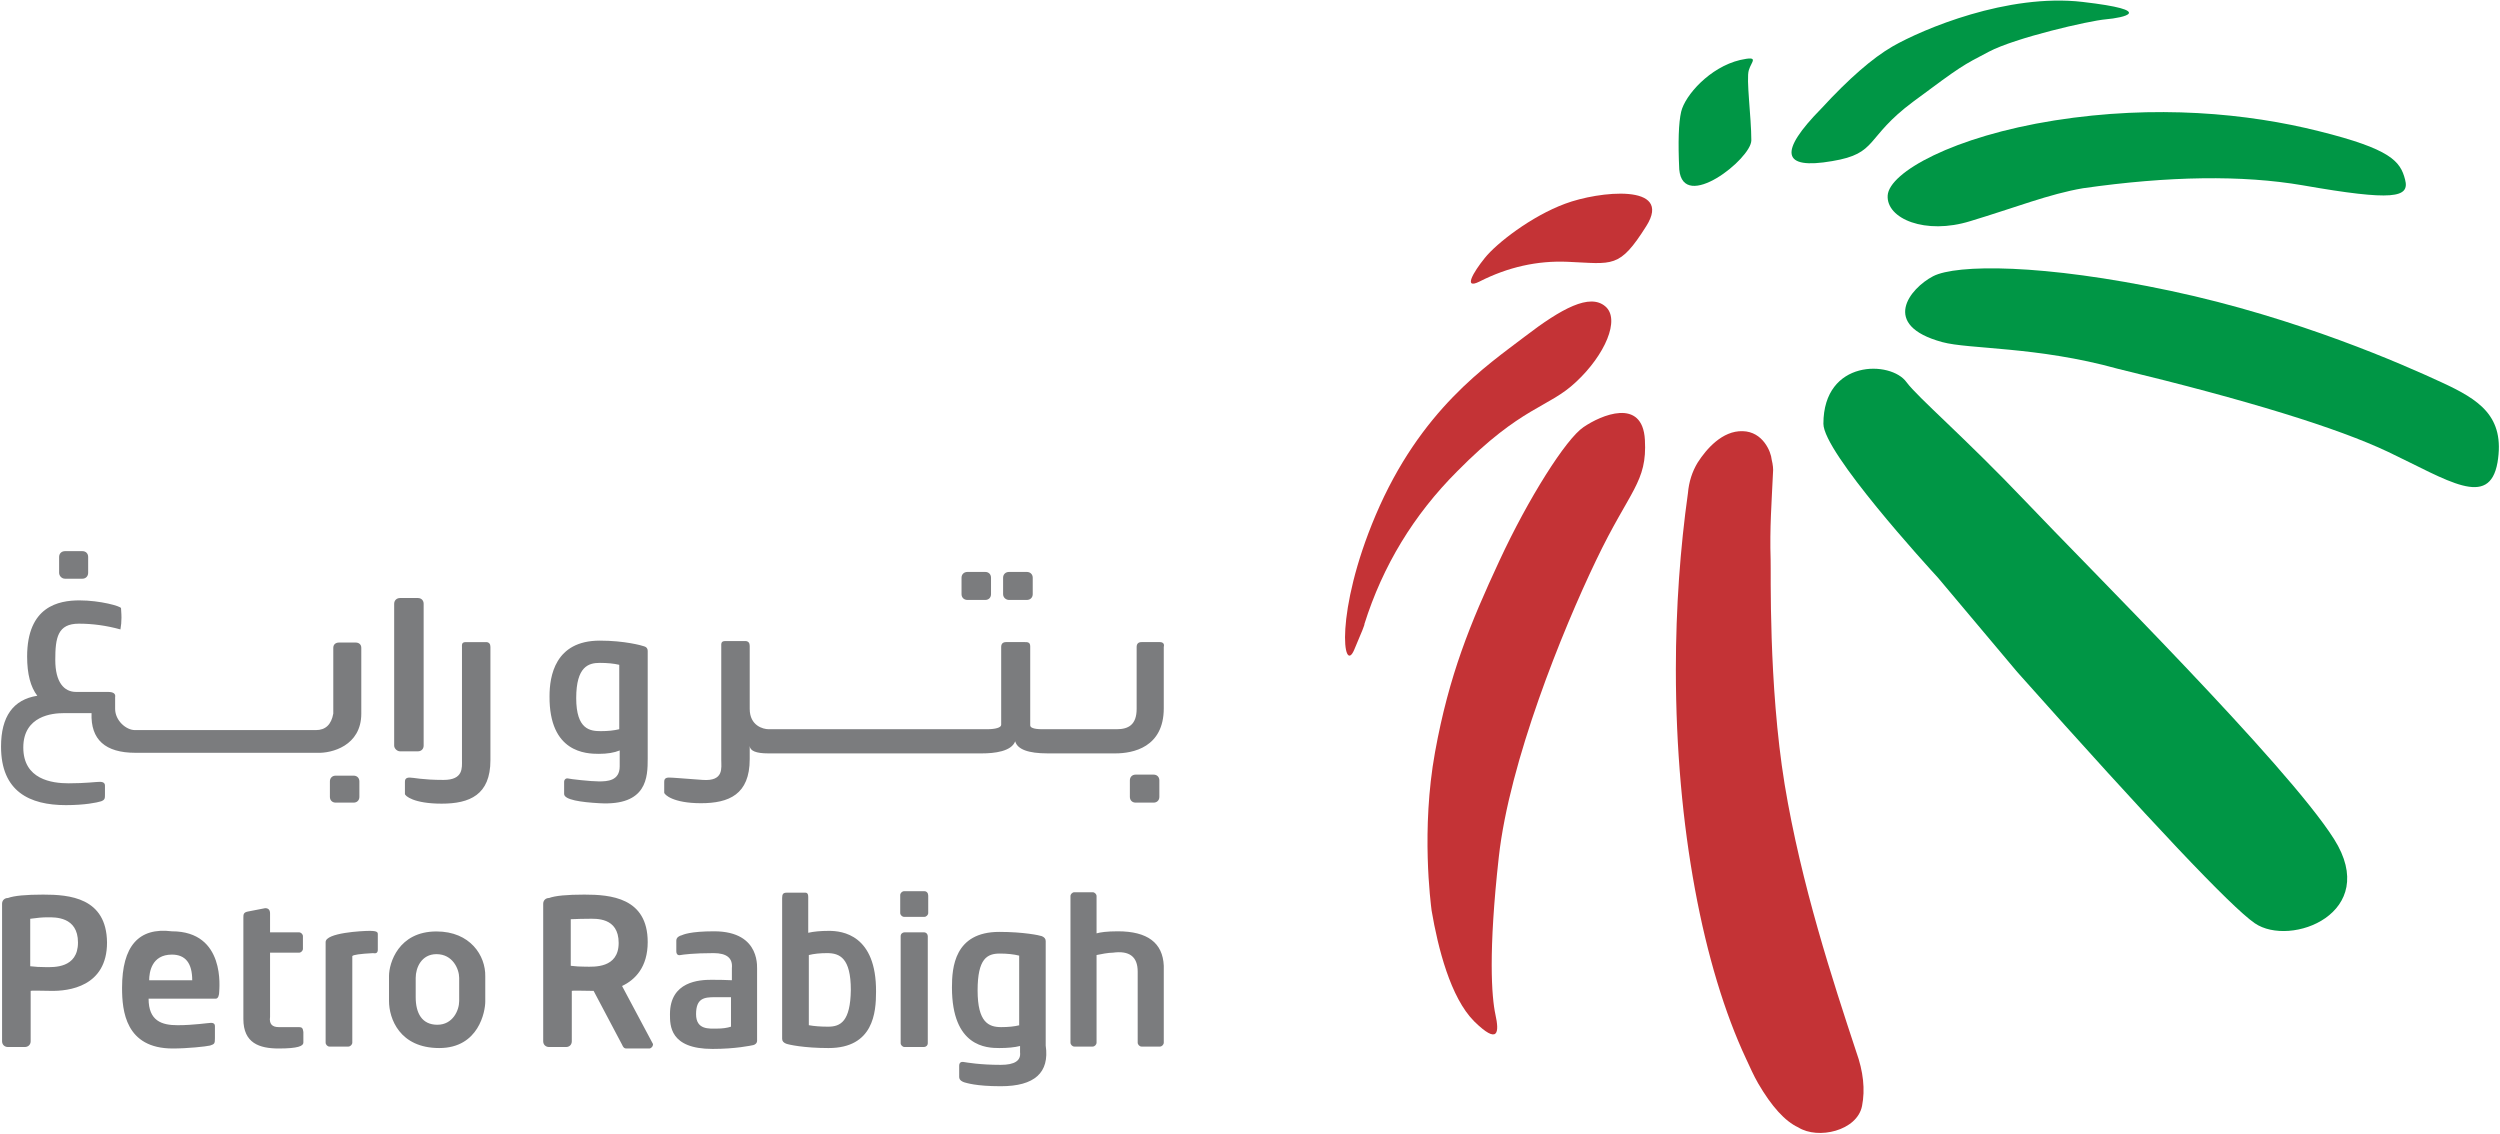 <?xml version="1.0" ?>
<svg xmlns="http://www.w3.org/2000/svg" viewBox="0 0 1696 769">
	<style>
		.s0 { fill: #7b7c7e } 
		.s1 { fill: #c43336 } 
		.s2 { fill: #009645 } 
	</style>
	<g id="Layer 1">
		<g id="&lt;Group&gt;">
			<path id="&lt;Compound Path&gt;" fill-rule="evenodd" class="s0" d="m789.5 438.9v41.6c0 26.6-21 30.6-32.8 30.6h-46q-19.7 0-22-8.2c-2.6 6.9-14.1 8.2-22.6 8.2h-145q-12.1 0-12.5-5v8.9c0 24-14.1 29.9-33.1 29.9c-19 0-24.9-5.9-24.9-7.2v-7.3c0-1.3 0.3-2.9 3.2-2.9c2.7 0 8.9 0.6 23 1.6c14.4 1 12.5-8.2 12.5-13.4v-77.2c0-1.6-0.3-3.6 2.6-3.6h14.1q2.6 0.3 2.6 3.3v42.7c0 11.5 9.2 13.8 12.8 13.8h148.3c5.3 0 9.5-1 9.5-3v-52.8c0-2.3 1.3-3.3 3.3-3.3h12.8c1.7 0 3.6 0 3.6 2.9v53.5c0 3 7.6 2.7 10.5 2.7h48.2c7.9 0 13.5-3 13.5-13.8v-42c0-2 1-3.3 3.3-3.3h12.4c2 0 3.3 1 2.7 3.3zm-416.7 33.4c0-13.4 3.6-37.7 34.1-37.7c16.8 0 28.6 3.3 30.2 3.9c1.3 0.4 2.3 1.3 2.3 3c0 1 0 60.7 0 73.2c0 12.4-0.3 32.1-32.8 30.2c-12.5-0.7-23.9-2.3-23.9-6.3v-8.2c0-1.6 1.3-2.6 2.6-2.3c1.3 0.4 15.4 2 21 2c5.6 0 14.1-0.3 14.1-10.2v-10.8q-5.6 2.3-14.1 2.3c-8.6 0-33.8-0.7-33.5-39.1zm18.1 1.3c0 21.4 9.5 22.4 16.7 22.4q7.2 0 12.5-1.3v-43.7q-5.6-1.3-13.2-1.3c-7.5 0-16 2.3-16 23.9zm261.4-70.5v-11.2c0-2.3 1.7-3.9 4-3.9h12.1c2.3 0 3.9 1.6 3.9 3.9v11.2c0 2.3-1.6 3.9-3.9 3.9h-12.1c-2.3 0-4-1.6-4-3.9zm28.2 0v-11.2c0-2.3 1.7-3.9 4-3.9h12.1c2.3 0 4 1.6 4 3.9v11.2c0 2.3-1.7 3.9-4 3.9h-12.1c-2 0-4-1.6-4-3.9zm89.9 141.4c-2.3 0-3.9-1.6-3.9-3.9v-11.2c0-2.3 1.6-3.9 3.9-3.9h12.2c2.3 0 3.9 1.6 3.9 3.9v11.2c0 2.3-1.6 3.9-3.9 3.9zm-437.7-28.8c0 23.6-14.1 29.5-33.1 29.5c-19 0-24.9-5.3-24.9-6.6v-8.2c0-1.3 0.3-2.9 3.2-2.9c2.7 0 8.6 1.6 23 1.6c13.5 0 12.5-8.2 12.5-13.4v-76.5c0-1.7-0.4-3.6 2.6-3.6h14.1q2.6 0.3 2.6 3.3zm-65.3-9.9v-96.2c0-2.3 1.7-3.9 4-3.9h12.1c2.3 0 3.9 1.6 3.9 3.9v96.2c0 2.3-1.6 3.9-3.9 3.9h-12.1c-2 0-4-1.9-4-3.9zm-52.1 4.9h-123.4q-30.8 0-29.8-26.9h-19.1c-7.2 0-27.2 1.7-27.2 23.3c0 21.7 19.4 24.3 30.8 24.3c11.5 0 18.4-1 21-1c2.7 0 3.6 1 3.6 2.6v6c0 2.6 0 3.6-2.6 4.6c-2.9 0.9-11.1 2.6-23.9 2.6c-24.6 0-44-9.2-44-39.7q0-30.6 24.6-34.5q-6.9-8.9-6.9-26.6c0-34.1 21.4-38.1 35.5-38.1c14.1 0 28.2 4 28.2 5.3c0 1.6 0.3 2.9 0.3 6.5q0 4-0.7 7.9q-14.1-3.9-28.2-3.9c-14.4 0-16 9.5-16 24.6c0 15.1 5.9 21.7 14.1 21.7c8.2 0 16 0 21.6 0q5.6 0 4.9 3.6v7.9c0 7.8 7.3 14.4 13.5 14.4c6.5 0 112.8 0 122.7 0q9.8 0 11.8-11.2v-44.6c0-2.3 1.6-3.6 3.9-3.6h11.2c2.3 0 3.9 1.3 3.9 3.6v44.6c0 22-20.3 27-29.8 26.6zm24.6 15.5c2.3 0 3.9 1.6 3.9 3.9v10.5c0 2.3-1.6 3.9-3.9 3.9h-12.2c-2.3 0-3.9-1.6-3.9-3.9v-10.5c0-2.3 1.6-3.9 3.9-3.9zm-199.8-137.6v-10.8c0-2.3 1.7-3.9 4-3.9h11.8c2.3 0 3.9 1.6 3.9 3.9v10.8c0 2.3-1.6 4-3.9 4h-11.8c-2.3 0-4-2-4-4zm32.5 250.8c0 29.9-25.9 33.1-38.4 32.8q-12.8-0.3-13.4 0v34.2c0 2.3-1.7 3.9-4 3.9h-11.4c-2.3 0-4-1.6-4-3.9v-93.3c0-2.3 1.7-3.9 4-3.9q6.2-2.3 23.9-2.3c17.7 0 43 2 43.3 32.5zm-19.7 0c0-17.7-15.7-17.1-20.6-17.1q-5 0-11.8 1v32.2q4.9 0.6 10.5 0.6c5.2 0 21.9 1 21.9-16.7zm95.8 33.5c0 1.9-0.6 4.6-2.3 4.6h-45.6c0 15.1 8.9 18 19.7 18c10.8 0 21-1.6 22.7-1.6c1.6 0 2.6 0.6 2.6 2.3v8.2c0 3.6-0.3 3.9-3.3 4.9c-3 0.7-15.4 2-25.3 2c-32.1 0-34.4-25.6-34.4-41.1q0-42.6 33.8-38.4c36.7 0 32.1 39.1 32.1 41.1zm-18.3-7.9q0-17.4-13.8-17.4c-13.8 0-15.4 12.1-15.4 17.4zm75.4 35.1v7.2c0 2.3-3.6 4-16.7 4c-13.1 0-24-3.6-24-20v-68.6c0-2.3 0-3.7 3-4.3l11.8-2.3c2.3 0 3.3 1.3 3.3 3.6v12.8h19.7c1.3 0 2.6 1.3 2.6 2.6v8.6c0 1.3-1.3 2.6-2.6 2.6h-19.7v43.6q-1 6.9 5.9 6.9h13.8c1.9 0 2.6 0.7 2.9 3.3zm50.5-66.3v10.5q0 3-3.2 2.3q-13.2 0.7-14.1 2v58.7c0 1.4-1.4 2.7-2.7 2.7h-12.8c-1.3 0-2.6-1.3-2.6-2.7v-68.2c0-6.3 24.6-7.6 29.9-7.6c5.2 0 5.5 1 5.5 2.3zm165.7 35.1l21 39.4c0 1.7-1.3 3-2.6 3h-15.4c-1.7 0-2.3-1-3-2.6l-19.3-36.5c-0.7 0-1 0-1.3 0q-12.8-0.3-13.5 0v34.2c0 2.3-1.6 3.9-3.9 3.9h-11.5c-2.3 0-4-1.6-4-3.9v-93.3c0-2.3 1.7-3.9 4-3.9q6.2-2.3 23.9-2.3c17.7 0 43 2 43 32.2c0 17-8.5 25.6-17.4 29.8zm-2.3-29.2c0-17.7-15.7-16.4-20.6-16.4q-5 0-11.9 0.3v31.6q4.6 0.6 10.2 0.6c5.3 0 22.3 1.3 22.3-16.1zm174.6 33.2c0 13.8-1.7 38.1-32.2 38.1c-16.7 0-27.2-2.3-28.9-3c-1.6-0.7-2.6-1.6-2.6-3.3v-95.5c0-2.6 0.7-3.6 3-3.6h12.1c1 0 2.6-0.3 2.6 2.9v24.3q5.6-1.3 14.1-1.3c8.9 0 32.2 2.6 31.9 41.4zm-17.1-1.3c0-21.7-7.5-25-16.1-25q-7.2 0-12.4 1.3v47.6q5.5 1 13.1 1c8.5 0 15.1-3.6 15.4-24.9zm132.2 37.7q4 27.6-30.5 27.6c-17.1 0-23.3-2.3-24.6-2.6c-1.3-0.4-3.6-1.4-3.6-3.7c0-2.3 0-5.2 0-7.5c0-2.3 1.3-3 3.3-2.6c1.9 0.3 10.8 1.9 24.9 1.9q14.1 0 13.1-8.5v-4.3q-5.5 1.4-14.1 1.4c-8.5 0-32.1-0.7-32.1-41.1c0-13.4 1.6-37.7 32.1-37.7c16.4 0 27.3 2.3 28.9 2.9c1.6 0.7 2.6 1.7 2.6 3.3zm-18-13.8v-47.2q-5.6-1.4-13.1-1.4c-8.6 0-15.1 3.3-15.1 25c0 21.7 7.5 24.9 16 24.9q7.3 0 12.5-1.3zm-61.7-87.9v11.8c0 1.3-1.3 2.6-2.6 2.6h-13.8c-1.3 0-2.6-1.3-2.6-2.6v-12.2c0-1.3 1.3-2.6 2.6-2.6h13.8c1.6 0 2.6 1.3 2.6 3zm-0.3 27.5v72.6c0 1.6-1.3 2.6-2.6 2.6h-13.2c-1.3 0-2.6-1.3-2.6-2.6v-72.6c0-1.6 1.3-2.6 2.6-2.6h13.2c1.6 0 2.6 1.3 2.6 2.6zm160.1 20.1v52.1c0 1.4-1.3 2.7-2.6 2.7h-12.5c-1.3 0-2.6-1.3-2.6-2.7v-48.2q0-15.1-16.8-12.8c-3.2 0-8.2 1-11.1 1.6v59.4c0 1.4-1.3 2.7-2.6 2.7h-12.5c-1.3 0-2.6-1.3-2.6-2.7v-99.4c0-1.3 1.3-2.6 2.6-2.6h12.5c1.3 0 2.6 1.3 2.6 2.6v25.3c2.3-0.7 6.9-1.4 14.4-1.4q30.2 0 31.2 23.4zm-275.9 3.2v47.6c0 1.7-1.3 2.7-2.6 3c-1.4 0.3-11.9 2.6-27.6 2.6c-29.2 0-28.9-16.1-28.9-23.6c0-22.3 20-23.3 28.2-23.3q8.2 0 13.8 0.3v-8.2q1-10.2-12.4-10.2c-13.5 0-20.7 1-22.4 1.3c-1.6 0.4-2.9-0.3-2.9-2.6c0-2.3 0-4.9 0-7.2c0-2.3 2.3-3.3 3.6-3.6c1-0.4 5.6-2.7 22-2.7c32.8 0 28.9 26.3 29.2 26.6zm-17.7 18.1q-3.6 0-10.9 0c-7.2 0-12.8 0.6-12.8 11.5c0 10.8 8.9 9.8 14.2 9.8q5.5 0 9.5-1.3zm-166.7-14.1v17.1c0 6.5-4.3 31.5-31.2 31.5c-26.9 0-34.1-20-34.1-31.9v-17c0-8.6 6.3-30.2 32.2-30.2c22.9 0 33.4 16.4 33.1 30.5zm-17.7 1c0-5.9-4.3-16.1-15.4-16.1c-10.2 0-14.1 9.2-14.1 16.1v13.1c0 10.8 4.2 18.7 14.7 18.7c10.5 0 14.8-9.8 14.8-16.1z"/>
			<path id="&lt;Path&gt;" class="s1" d="m1202.8 320.7c-0.9 20-2.3 37.4-1.6 59.1c0.3 6.9-1.6 84.3 9.5 152.3c11.2 67.9 32.8 133.6 48.6 181.5q7.2 20 3.9 36.7c-3.3 16.8-29.8 23-43.3 14.5q-13.4-6.2-27.2-29.9c-3-5.2-5.6-11.1-8.2-16.7c-28.9-61.7-47.6-156.9-47.6-263.9c0-42.4 3-82.7 8.2-119.8q1-11.5 6.6-20.7c5.9-9.2 16.7-21.7 30.5-21.3c13.8 0.3 19.3 14.1 19.7 19.3q1.3 5.3 0.9 8.9z"/>
			<path id="&lt;Path&gt;" class="s2" d="m1314.7 391.9c-6.9-7.5-77.7-85-77.7-104.4c0-43.9 45.9-43 56.4-28.2c7.5 10.2 39.4 37.4 80.7 80.8c41.3 43.6 177.5 178.8 209.3 229.1c31.8 50.2-29.5 73.8-53.8 57.1q-24.3-16.8-161.1-170.4z"/>
			<path id="&lt;Path&gt;" class="s2" d="m1317.7 232.1c-42.4-11.5-22-36.5-6.3-44.7c15.8-8.2 74.5-8.5 161.1 9.9c86.6 18.4 158.2 50.2 183.7 62c25.6 11.8 43.4 23 38.1 54.5c-5.6 31.5-33.5 12.1-74.1-7.2q-51.9-24.6-183.8-56.5c-54.4-15.1-100.7-13.1-118.7-18z"/>
			<path id="&lt;Path&gt;" class="s2" d="m1336.7 150c-30.5 9.5-57.1-1.6-56.1-17.4c1-15.7 44.6-40 113.2-50.9c68.6-10.8 130.9-4.9 179.4 7.3c48.6 12.1 55.2 20.3 58.4 32.8c3.3 12.4-7.8 14.7-69.5 3.9q-61.4-10.5-149 2c-22.9 3.9-45.9 13.1-76.4 22.3z"/>
			<path id="&lt;Path&gt;" class="s2" d="m1283.9 31.5c20.6-11.8 78.1-36.1 128.9-30.2c50.9 5.9 27.6 10.8 15.8 11.8c-11.5 1-61.4 12.5-79.4 22c-18.1 9.5-18.1 9.2-51.2 33.8c-33.1 24.6-23.6 35.2-55.1 40.4q-51.2 8.9-7.2-35.8q27.8-30.2 48.2-42z"/>
			<path id="&lt;Path&gt;" class="s2" d="m1139.2 114.9q-1.3-27.9 1.3-39.1c2.6-11.1 19.4-30.2 40-35.1c13.5-3 7.6 1 5.9 6.9c-1.9 5.9 1.7 31.8 1.7 47.6c0 12.5-46.3 49.2-48.9 19.7z"/>
			<path id="&lt;Path&gt;" class="s1" d="m1007.3 175c7.9-9.9 31.5-28.3 54.5-36.8c22.6-8.5 73.5-14.1 55.1 15.1c-18.4 29.2-22.6 25.6-53.5 24.3q-30.8-1.3-59.7 13.4c-11.2 5.6-4.3-6.2 3.6-16z"/>
			<path id="&lt;Path&gt;" class="s1" d="m918.7 440.8c-7.5 17.7-13.4-25.3 14.5-91.2c30.5-71.9 75.8-101.8 101-121.1c25.3-19.4 44.3-29.6 54.8-20.7c10.5 8.8-0.3 33.1-19.7 51.2c-19 18-36.7 16.1-80.7 60.7q-44.3 44.3-63 103.7q0.7-0.3-6.9 17.4z"/>
			<path id="&lt;Path&gt;" class="s1" d="m971.2 617.7c-0.6-4.9-7.2-54.8 2.3-107.3c9.5-52.5 24-87.6 43.7-130c19.6-42.3 45.2-82.7 57-90.6c11.9-8.2 40.1-20.3 41.7 8.6c1.6 28.9-10.2 33.8-33.1 81.7c-23 47.9-58.8 136.5-66 201.2c-7.2 64.7-4.9 94.9-2.3 107c2.7 12.2 2 20.7-14.4 4.6c-16.1-16.1-24.6-49.9-28.9-75.2z"/>
		</g>
	</g>
</svg>